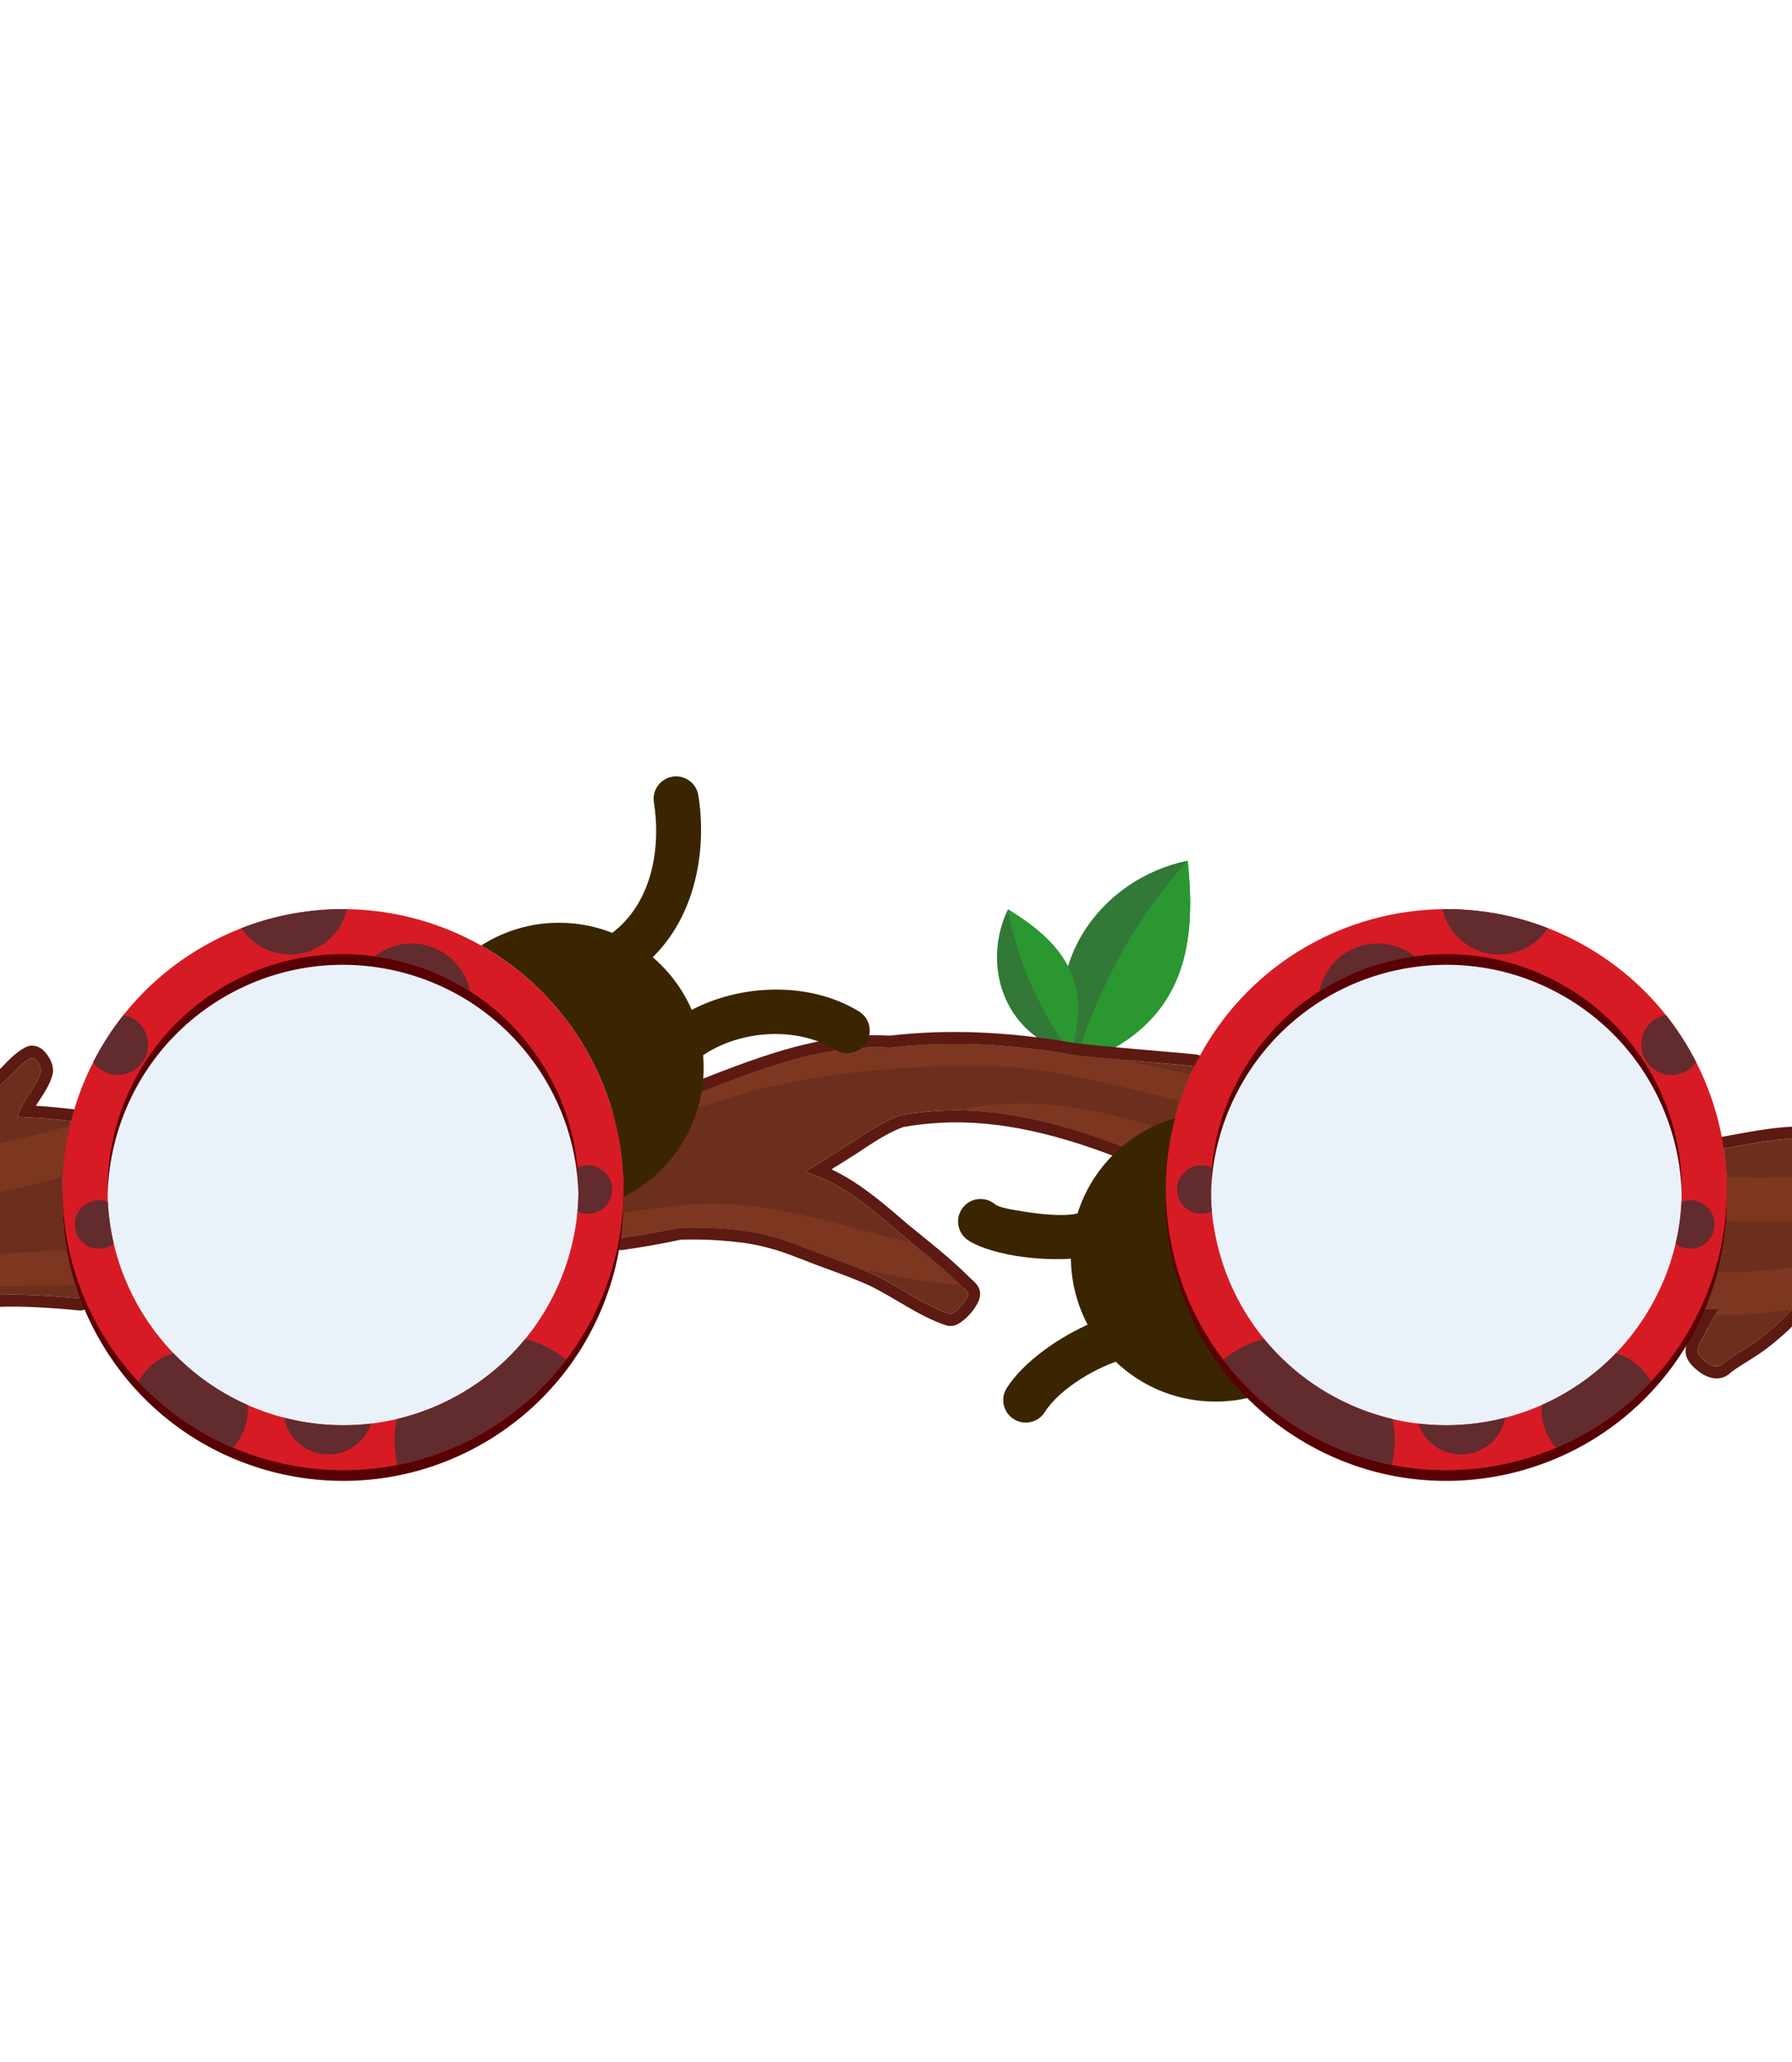 <?xml version="1.0" encoding="UTF-8" standalone="no"?><!DOCTYPE svg PUBLIC "-//W3C//DTD SVG 1.1//EN" "http://www.w3.org/Graphics/SVG/1.1/DTD/svg11.dtd"><svg width="100%" height="100%" viewBox="0 0 1250 1438" version="1.1" xmlns="http://www.w3.org/2000/svg" xmlns:xlink="http://www.w3.org/1999/xlink" xml:space="preserve" xmlns:serif="http://www.serif.com/" style="fill-rule:evenodd;clip-rule:evenodd;stroke-linejoin:round;stroke-miterlimit:2;"><g id="Bush"><g id="GlassesBush"><path d="M55.964,905.587c-10.338,-1.011 -20.473,-1.808 -30.622,-2.302c-8.39,-0.408 -16.786,-0.532 -25.342,-0.293l-0,-146.339c7.792,-5.869 13.163,-14.665 22.054,-19.08c2.154,-1.07 7.487,6.465 6.509,9.909c-2.739,9.645 -10.172,16.742 -14.216,25.872c-0.834,1.883 -1.548,3.697 -2.191,5.467c3.264,0.117 6.515,0.275 9.76,0.473c9.26,0.567 18.453,1.407 27.697,2.454c-4.269,16.884 -6.301,34.339 -5.968,51.882c-0.457,24.11 3.536,48.517 12.319,71.957Zm373.453,-122.169c9.807,-2.984 19.53,-6.121 29.163,-9.322c9.29,-2.971 17.997,-7.564 27.21,-11.146c25.621,-9.962 51.322,-20.277 77.967,-26.574c19.235,-4.545 37.599,-6.934 57.199,-5.788c41.987,-4.934 84.209,-2.403 125.337,4.675c12.803,2.204 84.24,7.675 86.894,8.316c-11.032,22.466 -17.361,46.172 -19.305,69.923c-1.22,-0.912 -28.386,-13.048 -38.527,-16.79c-49.391,-18.23 -97.187,-28 -147.519,-18.784c-15.123,5.425 -27.051,14.934 -40.881,23.367c-8.42,5.134 -16.716,10.539 -25.053,15.885c6.551,2.177 12.865,4.815 18.928,8.011c17.211,9.072 31.707,21.83 47.396,35.275c14.552,12.005 28.774,22.811 41.961,36.036c1.679,1.684 3.88,2.951 4.998,5.075c1.669,3.172 -9.484,15.862 -12.695,14.769c-19.103,-6.505 -34.363,-18.586 -52.524,-27.407c-14.15,-6.37 -27.824,-10.863 -41.504,-16.117c-8.465,-3.251 -16.744,-6.715 -25.524,-9.284c-8.742,-2.558 -17.826,-4.629 -27.61,-5.596c-13.758,-1.656 -27.535,-2.087 -41.321,-1.759c-13.478,2.986 -27.134,5.31 -40.896,7.297c1.372,-10.02 1.974,-20.163 1.781,-30.336c0.315,-16.572 -1.474,-33.284 -5.475,-49.726Zm772.994,17.632c15.734,-2.81 31.955,-6.22 47.589,-6.983l0,118.72c-5.903,7.173 -13.097,13.335 -20.326,19.18c-8.787,7.107 -18.244,11.845 -27.359,18.439c-3.954,4.496 -9.254,2.208 -13.751,-1.746c-4.497,-3.953 -6.108,-5.938 -2.545,-12.58c4.364,-8.134 8.38,-15.978 13.226,-23.575c-3.385,0.141 -6.742,0.345 -10.063,0.64c10.881,-25.724 15.838,-52.801 15.331,-79.515c0.208,-10.933 -0.503,-21.832 -2.102,-32.58Z" style="fill:#6d2f1d;"/><path d="M748.836,743.432c-27.541,-69.849 19.386,-130.913 79.607,-143.217c6.626,61.893 -2.796,116.937 -79.607,143.217Z" style="fill:#327836;"/><path d="M748.836,743.432c18.166,-57.946 44.62,-104.727 79.607,-143.217c6.626,61.893 -2.796,116.937 -79.607,143.217Z" style="fill:#2a9730;"/><path d="M746.641,734.624c-48.223,-13.81 -61.503,-63.517 -43.533,-100.439c35.5,21.659 60.842,49.039 43.533,100.439Z" style="fill:#327836;"/><path d="M746.641,734.624c-23.325,-33.195 -37.361,-66.242 -43.533,-100.439c35.5,21.659 60.842,49.039 43.533,100.439Z" style="fill:#2a9730;"/><path d="M0,797.352c7.179,-1.597 14.329,-3.278 21.457,-5.029c9.128,-2.243 18.222,-4.6 27.298,-7.045c-2.712,11.627 -4.37,23.506 -4.931,35.483c-4.809,1.253 -9.625,2.478 -14.45,3.672c-9.746,2.412 -19.531,4.695 -29.374,6.821l0,-33.902Zm-0,77.136c11.445,-0.781 22.903,-1.43 34.363,-2.066c4.101,-0.228 8.203,-0.452 12.304,-0.683c1.454,8.105 3.433,16.168 5.949,24.141c-17.532,0.655 -35.08,0.843 -52.616,1.234l-0,-22.626Zm784.553,-135.271c15.358,3.354 30.645,6.93 45.854,10.268c-2.715,6.029 -5.101,12.137 -7.161,18.304c-26.685,-6.418 -53.57,-13.659 -80.768,-18.572c-19.338,-3.493 -38.834,-5.75 -58.458,-5.915c-28.079,-0.086 -56.744,1.023 -85.154,4.172c-28.23,3.13 -56.192,8.292 -83.098,15.939c-28.633,8.336 -56.517,18.803 -84.232,29.808c-0.62,-3.276 -1.326,-6.545 -2.119,-9.803c9.807,-2.984 19.53,-6.121 29.163,-9.322c9.29,-2.971 17.997,-7.564 27.21,-11.146c25.621,-9.962 51.322,-20.277 77.967,-26.574c19.235,-4.545 37.599,-6.934 57.199,-5.788c41.987,-4.934 84.209,-2.403 125.337,4.675c5.435,0.936 21.439,2.46 38.26,3.954Zm419.783,81.577c15.302,0.629 30.584,0.633 45.664,-0.125l0,30.862c-15.191,0.62 -30.564,0.527 -45.954,-0.185c0.425,-5.91 0.579,-11.822 0.467,-17.716c0.082,-4.286 0.022,-8.567 -0.177,-12.836Zm-6.328,66.606c4.932,0.001 9.857,-0.084 14.766,-0.267c12.556,-0.468 25.02,-1.533 37.226,-3.582l-0,29.236c-0.076,0.092 -0.151,0.184 -0.227,0.275c-11.737,2.054 -23.685,3.304 -35.735,3.877c-5.899,0.281 -11.82,0.401 -17.749,0.388c0.956,-1.619 1.938,-3.226 2.956,-4.822c-3.385,0.141 -6.742,0.345 -10.063,0.64c3.577,-8.456 6.513,-17.058 8.826,-25.745Zm-384.063,-74.653c-2.212,-0.812 -4.43,-1.615 -6.655,-2.407c-8.99,-4.099 -24.743,-10.974 -31.935,-13.628c-35.439,-13.081 -70.058,-21.805 -105.381,-22.286c2.005,-0.511 4.018,-0.98 6.04,-1.408c16.654,-3.526 33.811,-4.126 51.109,-2.993c30.104,1.972 60.707,9.795 90.282,19.282c-1.639,7.779 -2.788,15.606 -3.46,23.44Zm-379.234,33.315c14.186,-2.234 28.423,-4.559 42.731,-5.776c13.064,-1.111 26.175,-1.27 39.307,-0.079c13.672,1.306 27.265,3.658 40.794,6.642c26.098,5.755 51.957,13.743 77.903,19.516c11.91,9.666 23.514,18.925 34.417,29.812c-9.252,-0.769 -18.306,-1.816 -27.029,-3.152c-14.585,-2.278 -29.165,-5.419 -43.762,-8.698c-10.331,-4.134 -20.469,-7.61 -30.61,-11.505c-8.465,-3.251 -16.744,-6.715 -25.524,-9.284c-8.742,-2.558 -17.826,-4.629 -27.61,-5.596c-13.758,-1.656 -27.535,-2.087 -41.321,-1.759c-13.478,2.986 -27.134,5.31 -40.896,7.297c0.79,-5.771 1.325,-11.583 1.6,-17.418Z" style="fill:#7d3720;"/><path d="M24.995,771.141c8.536,0.568 17.025,1.36 25.556,2.327c2.39,0.271 4.547,1.561 5.915,3.539c1.369,1.979 1.816,4.452 1.226,6.784c-4.087,16.167 -6.034,32.882 -5.715,49.681c0.002,0.105 0.002,0.211 0,0.316c-0.438,23.078 3.384,46.439 11.79,68.875c1.01,2.694 0.558,5.718 -1.194,8c-1.752,2.282 -4.557,3.498 -7.42,3.218c-10.201,-0.997 -20.202,-1.785 -30.216,-2.272c-8.179,-0.398 -16.364,-0.52 -24.704,-0.287c-2.25,0.062 -4.429,-0.787 -6.043,-2.356c-1.613,-1.569 -2.523,-3.724 -2.523,-5.974l-0,-146.339c-0,-2.617 1.229,-5.083 3.319,-6.657c3.569,-2.688 6.549,-6.081 9.689,-9.273c4.077,-4.144 8.385,-7.988 13.672,-10.614c2.862,-1.421 7.629,-1.571 11.89,2.348c2.555,2.351 5.237,6.575 6.236,10.241c0.716,2.628 0.665,5.094 0.107,7.061c-1.605,5.65 -4.499,10.597 -7.67,15.426c-1.3,1.981 -2.655,3.938 -3.915,5.956Zm30.969,134.446c-8.783,-23.44 -12.776,-47.847 -12.319,-71.957c-0.333,-17.543 1.699,-34.998 5.968,-51.882c-9.244,-1.047 -18.437,-1.887 -27.697,-2.454c-3.245,-0.198 -6.496,-0.356 -9.76,-0.473c0.643,-1.77 1.357,-3.584 2.191,-5.467c4.044,-9.13 11.477,-16.227 14.216,-25.872c0.978,-3.444 -4.355,-10.979 -6.509,-9.909c-8.891,4.415 -14.262,13.211 -22.054,19.08l0,146.339c8.556,-0.239 16.952,-0.115 25.342,0.293c10.149,0.494 20.284,1.291 30.622,2.302Zm753.541,-84.993c-0.102,-0.053 -0.278,-0.143 -0.422,-0.215c-5.265,-2.607 -27.684,-12.554 -36.613,-15.85c-47.706,-17.607 -93.857,-27.257 -142.462,-18.523c-14.277,5.27 -25.576,14.392 -38.715,22.404c-3.782,2.306 -7.538,4.667 -11.283,7.054c1.584,0.752 3.152,1.536 4.705,2.355c17.73,9.345 32.715,22.42 48.906,36.295c14.733,12.15 29.115,23.114 42.467,36.504c2.26,2.267 4.966,4.219 6.471,7.079c1.052,1.997 1.616,4.879 0.539,8.345c-0.845,2.719 -3.193,6.591 -6.139,9.983c-3.582,4.125 -8.051,7.356 -10.81,8.215c-2.464,0.768 -4.622,0.581 -6.345,-0.006c-19.397,-6.604 -34.941,-18.777 -53.417,-27.767c-13.945,-6.266 -27.428,-10.687 -40.913,-15.866c-8.252,-3.169 -16.317,-6.561 -24.876,-9.065c-8.262,-2.417 -16.843,-4.387 -26.09,-5.301c-0.059,-0.006 -0.117,-0.012 -0.176,-0.019c-13.093,-1.576 -26.204,-2.004 -39.321,-1.721c-13.421,2.947 -27.013,5.255 -40.71,7.232c-2.59,0.374 -5.205,-0.49 -7.062,-2.334c-1.857,-1.843 -2.74,-4.452 -2.385,-7.044c1.315,-9.594 1.891,-19.306 1.706,-29.047c-0.002,-0.105 -0.002,-0.211 0,-0.316c0.301,-15.863 -1.41,-31.859 -5.24,-47.598c-1.045,-4.293 1.444,-8.656 5.671,-9.942c9.739,-2.964 19.395,-6.079 28.961,-9.258c0.03,-0.01 0.06,-0.02 0.09,-0.03c9.128,-2.919 17.675,-7.455 26.728,-10.975c25.981,-10.102 52.052,-20.532 79.071,-26.917c19.802,-4.679 38.722,-7.132 58.856,-6.038c42.551,-4.916 85.332,-2.35 127.009,4.823c12.885,2.217 84.767,7.783 87.439,8.428c2.457,0.594 4.513,2.272 5.587,4.561c1.074,2.29 1.05,4.943 -0.065,7.213c-10.56,21.504 -16.618,44.195 -18.48,66.929c-0.247,3.022 -2.117,5.671 -4.881,6.917c-2.537,1.144 -5.46,0.94 -7.801,-0.505Zm-380.088,-37.176c4.001,16.442 5.79,33.154 5.475,49.726c0.193,10.173 -0.409,20.316 -1.781,30.336c13.762,-1.987 27.418,-4.311 40.896,-7.297c13.786,-0.328 27.563,0.103 41.321,1.759c9.784,0.967 18.868,3.038 27.61,5.596c8.78,2.569 17.059,6.033 25.524,9.284c13.68,5.254 27.354,9.747 41.504,16.117c18.161,8.821 33.421,20.902 52.524,27.407c3.211,1.093 14.364,-11.597 12.695,-14.769c-1.118,-2.124 -3.319,-3.391 -4.998,-5.075c-13.187,-13.225 -27.409,-24.031 -41.961,-36.036c-15.689,-13.445 -30.185,-26.203 -47.396,-35.275c-6.063,-3.196 -12.377,-5.834 -18.928,-8.011c8.337,-5.346 16.633,-10.751 25.053,-15.885c13.83,-8.433 25.758,-17.942 40.881,-23.367c50.332,-9.216 98.128,0.554 147.519,18.784c10.141,3.742 37.307,15.878 38.527,16.79c1.944,-23.751 8.273,-47.457 19.305,-69.923c-2.654,-0.641 -74.091,-6.112 -86.894,-8.316c-41.128,-7.078 -83.35,-9.609 -125.337,-4.675c-19.6,-1.146 -37.964,1.243 -57.199,5.788c-26.645,6.297 -52.346,16.612 -77.967,26.574c-9.213,3.582 -17.92,8.175 -27.21,11.146c-9.633,3.201 -19.356,6.338 -29.163,9.322Zm755.583,136.936c-0.987,-0.573 -1.86,-1.35 -2.554,-2.302c-1.722,-2.365 -2.079,-5.459 -0.939,-8.153c10.415,-24.623 15.16,-50.541 14.674,-76.111c-0.002,-0.105 -0.002,-0.211 0,-0.316c0.199,-10.469 -0.482,-20.905 -2.013,-31.196c-0.663,-4.459 2.34,-8.637 6.778,-9.43c16.082,-2.872 32.667,-6.323 48.648,-7.103c2.278,-0.111 4.502,0.716 6.153,2.289c1.652,1.573 2.586,3.754 2.586,6.035l0,118.72c0,1.932 -0.671,3.804 -1.898,5.295c-6.258,7.605 -13.857,14.168 -21.521,20.365c-8.698,7.034 -18.028,11.8 -27.055,18.232c-7.208,7.377 -16.782,5.286 -24.797,-1.76c-3.794,-3.335 -5.93,-6.181 -6.806,-9.254c-0.951,-3.333 -0.842,-7.445 2.42,-13.524c2.144,-3.997 4.208,-7.924 6.324,-11.787Zm17.411,-119.304c1.599,10.748 2.31,21.647 2.102,32.58c0.507,26.714 -4.45,53.791 -15.331,79.515c3.321,-0.295 6.678,-0.499 10.063,-0.64c-4.846,7.597 -8.862,15.441 -13.226,23.575c-3.563,6.642 -1.952,8.627 2.545,12.58c4.497,3.954 9.797,6.242 13.751,1.746c9.115,-6.594 18.572,-11.332 27.359,-18.439c7.229,-5.845 14.423,-12.007 20.326,-19.18l0,-118.72c-15.634,0.763 -31.855,4.173 -47.589,6.983Z" style="fill:#5c1a12;"/><g><circle cx="239.269" cy="829.674" r="170.952" style="fill:#d9e5f4;fill-opacity:0.5;"/><path d="M335.626,659.39c15.686,-10.053 34.332,-15.884 54.329,-15.884c55.676,0 100.878,45.202 100.878,100.878c-0,39.549 -22.808,73.813 -55.977,90.344c0.945,-34.892 -7.428,-70.463 -26.144,-102.881c-18.117,-31.379 -43.637,-55.841 -73.086,-72.457Z" style="fill:#3a2500;"/><path d="M456.122,559.609c-1.37,-8.555 4.463,-16.613 13.018,-17.984c8.554,-1.37 16.612,4.463 17.983,13.018c6.177,38.56 -1.989,85.772 -34.404,115.369c0,-0 24.331,37.328 24.331,37.328c34.657,-20.833 85.635,-24.261 122.124,-1.989c7.395,4.514 9.734,14.182 5.221,21.577c-4.514,7.396 -14.183,9.735 -21.578,5.221c-30.581,-18.665 -75.151,-12.456 -99.424,9.291l-13.632,12.213l-59.748,-91.665l13.072,-8.589c31.814,-20.901 38.178,-61.699 33.037,-93.79Z" style="fill:#3a2500;"/><path d="M408.712,739.272c53.992,93.518 21.903,213.278 -71.615,267.271c-93.519,53.992 -213.279,21.903 -267.271,-71.615c-53.993,-93.518 -21.903,-213.278 71.615,-267.271c93.518,-53.993 213.278,-21.903 267.271,71.615Zm-27.19,15.698c-45.329,-78.512 -145.872,-105.452 -224.383,-60.123c-78.512,45.328 -105.452,145.871 -60.123,224.383c45.328,78.511 145.871,105.452 224.383,60.123c78.511,-45.329 105.452,-145.871 60.123,-224.383Z" style="fill:#580105;"/><path d="M408.712,731.847c53.992,93.518 21.903,213.278 -71.615,267.27c-93.519,53.993 -213.279,21.903 -267.271,-71.615c-53.993,-93.518 -21.903,-213.278 71.615,-267.27c93.518,-53.993 213.278,-21.904 267.271,71.615Zm-27.19,15.698c-45.329,-78.512 -145.872,-105.452 -224.383,-60.124c-78.512,45.329 -105.452,145.872 -60.123,224.383c45.328,78.512 145.871,105.452 224.383,60.124c78.511,-45.329 105.452,-145.872 60.123,-224.383Z" style="fill:#d71b24;"/><path d="M241.93,634.037c-2.417,10.647 -9.092,20.295 -19.283,26.178c-18.743,10.822 -42.568,4.974 -54.262,-12.93c23.91,-9.319 48.875,-13.614 73.545,-13.248Zm-155.781,73.783c5.822,1.108 11.147,4.646 14.34,10.176c5.822,10.084 2.362,22.998 -7.722,28.82c-9.513,5.492 -21.544,2.724 -27.765,-6.072c5.892,-11.58 12.959,-22.621 21.147,-32.924Zm10.388,255.729c3.449,-6.453 8.681,-12.052 15.479,-15.976c2.901,-1.675 5.923,-2.951 9.004,-3.844c14.965,15.529 32.622,27.681 51.783,36.137c0.751,10.809 -2.863,21.621 -10.139,29.817c-24.626,-10.452 -47.249,-25.985 -66.127,-46.134Zm-17.191,-96.238c-0.576,0.441 -1.187,0.849 -1.831,1.221c-8.079,4.665 -18.425,1.892 -23.089,-6.186c-4.665,-8.079 -1.892,-18.425 6.186,-23.089c4.622,-2.669 9.986,-2.903 14.603,-1.103c0.493,9.747 1.859,19.505 4.131,29.157Zm181.998,-200.383c1.558,-1.229 3.223,-2.361 4.992,-3.382c19.863,-11.468 45.299,-4.652 56.767,15.21c2.321,4.021 3.894,8.27 4.76,12.585c-20.198,-12.902 -42.952,-21.196 -66.519,-24.413Zm141.489,147.43c7.895,-3.82 17.531,-0.945 21.986,6.771c4.664,8.079 1.892,18.424 -6.187,23.089c-5.033,2.905 -10.946,2.925 -15.816,0.573c0.942,-10.072 0.959,-20.261 0.017,-30.433Zm-36.395,119.33c10.351,2.674 20.115,7.605 28.488,14.577c-15.255,20.056 -34.656,37.473 -57.829,50.852c-19.099,11.027 -39.292,18.463 -59.796,22.519c-2.596,-10.628 -2.713,-21.56 -0.562,-31.999c15.306,-3.586 30.349,-9.447 44.66,-17.709c17.719,-10.231 32.811,-23.273 45.039,-38.24Zm-107.559,59.096c-2.343,7.05 -7.177,13.303 -14.111,17.306c-15.034,8.68 -34.287,3.522 -42.967,-11.512c-1.826,-3.164 -3.04,-6.514 -3.678,-9.914c19.672,5.093 40.287,6.563 60.756,4.12Z" style="fill:#622b2e;"/></g><g><circle cx="1008.89" cy="829.674" r="170.952" style="fill:#d9e5f4;fill-opacity:0.5;"/><path d="M826.155,778.08c-18.2,3.983 -35.508,13.044 -49.648,27.184c-39.369,39.369 -39.369,103.294 0,142.663c27.966,27.965 68.321,36.066 103.465,24.301c-25.341,-24.004 -44.573,-55.077 -54.262,-91.235c-9.377,-34.997 -8.629,-70.341 0.445,-102.913Z" style="fill:#3a2500;"/><path d="M674.025,863.982c-6.697,-5.497 -7.67,-15.397 -2.173,-22.093c5.497,-6.697 15.397,-7.67 22.094,-2.173c2.949,2.421 10.798,3.676 19.569,5.105c15.084,2.457 33.251,3.994 41.195,0.341l16.723,-7.69l29.532,105.675l-15.296,4.124c-20.072,5.411 -46.426,20.946 -56.884,37.506c-4.627,7.325 -14.33,9.517 -21.655,4.89c-7.326,-4.626 -9.517,-14.329 -4.891,-21.655c11.456,-18.139 36.751,-36.027 60.263,-45.851c-0,-0 -12.459,-44.581 -12.458,-44.581c-12.423,1.128 -27.874,0.46 -41.576,-1.771c-15.794,-2.573 -29.133,-7.467 -34.443,-11.827Z" style="fill:#3a2500;"/><path d="M839.447,739.272c-53.993,93.518 -21.903,213.278 71.615,267.271c93.518,53.992 213.278,21.903 267.271,-71.615c53.992,-93.518 21.903,-213.278 -71.615,-267.271c-93.518,-53.993 -213.278,-21.903 -267.271,71.615Zm27.19,15.698c45.328,-78.512 145.871,-105.452 224.383,-60.123c78.511,45.328 105.452,145.871 60.123,224.383c-45.329,78.511 -145.871,105.452 -224.383,60.123c-78.512,-45.329 -105.452,-145.871 -60.123,-224.383Z" style="fill:#580105;"/><path d="M839.447,731.847c-53.993,93.518 -21.903,213.278 71.615,267.27c93.518,53.993 213.278,21.903 267.271,-71.615c53.992,-93.518 21.903,-213.278 -71.615,-267.27c-93.518,-53.993 -213.278,-21.904 -267.271,71.615Zm27.19,15.698c45.328,-78.512 145.871,-105.452 224.383,-60.124c78.511,45.329 105.452,145.872 60.123,224.383c-45.329,78.512 -145.871,105.452 -224.383,60.124c-78.512,-45.329 -105.452,-145.872 -60.123,-224.383Z" style="fill:#d71b24;"/><path d="M1006.23,634.037c2.417,10.647 9.091,20.295 19.282,26.178c18.744,10.822 42.569,4.974 54.262,-12.93c-23.909,-9.319 -48.875,-13.614 -73.544,-13.248Zm155.78,73.783c-5.822,1.108 -11.147,4.646 -14.34,10.176c-5.822,10.084 -2.361,22.998 7.723,28.82c9.513,5.492 21.544,2.724 27.764,-6.072c-5.892,-11.58 -12.959,-22.621 -21.147,-32.924Zm-10.388,255.729c-3.448,-6.453 -8.681,-12.052 -15.478,-15.976c-2.901,-1.675 -5.924,-2.951 -9.004,-3.844c-14.966,15.529 -32.622,27.681 -51.783,36.137c-0.751,10.809 2.862,21.621 10.139,29.817c24.626,-10.452 47.249,-25.985 66.126,-46.134Zm17.192,-96.238c0.576,0.441 1.186,0.849 1.831,1.221c8.079,4.665 18.424,1.892 23.089,-6.186c4.664,-8.079 1.892,-18.425 -6.187,-23.089c-4.622,-2.669 -9.985,-2.903 -14.603,-1.103c-0.492,9.747 -1.859,19.505 -4.13,29.157Zm-181.999,-200.383c-1.558,-1.229 -3.223,-2.361 -4.992,-3.382c-19.862,-11.468 -45.299,-4.652 -56.767,15.21c-2.321,4.021 -3.893,8.27 -4.76,12.585c20.199,-12.902 42.952,-21.196 66.519,-24.413Zm-141.489,147.43c-7.894,-3.82 -17.531,-0.945 -21.986,6.771c-4.664,8.079 -1.892,18.424 6.187,23.089c5.033,2.905 10.946,2.925 15.817,0.573c-0.942,-10.072 -0.96,-20.261 -0.018,-30.433Zm36.396,119.33c-10.351,2.674 -20.115,7.605 -28.488,14.577c15.254,20.056 34.656,37.473 57.829,50.852c19.098,11.027 39.291,18.463 59.795,22.519c2.597,-10.628 2.713,-21.56 0.563,-31.999c-15.307,-3.586 -30.35,-9.447 -44.66,-17.709c-17.719,-10.231 -32.812,-23.273 -45.039,-38.24Zm107.558,59.096c2.344,7.05 7.177,13.303 14.111,17.306c15.034,8.68 34.287,3.522 42.967,-11.512c1.827,-3.164 3.04,-6.514 3.678,-9.914c-19.672,5.093 -40.287,6.563 -60.756,4.12Z" style="fill:#622b2e;"/></g></g></g></svg>